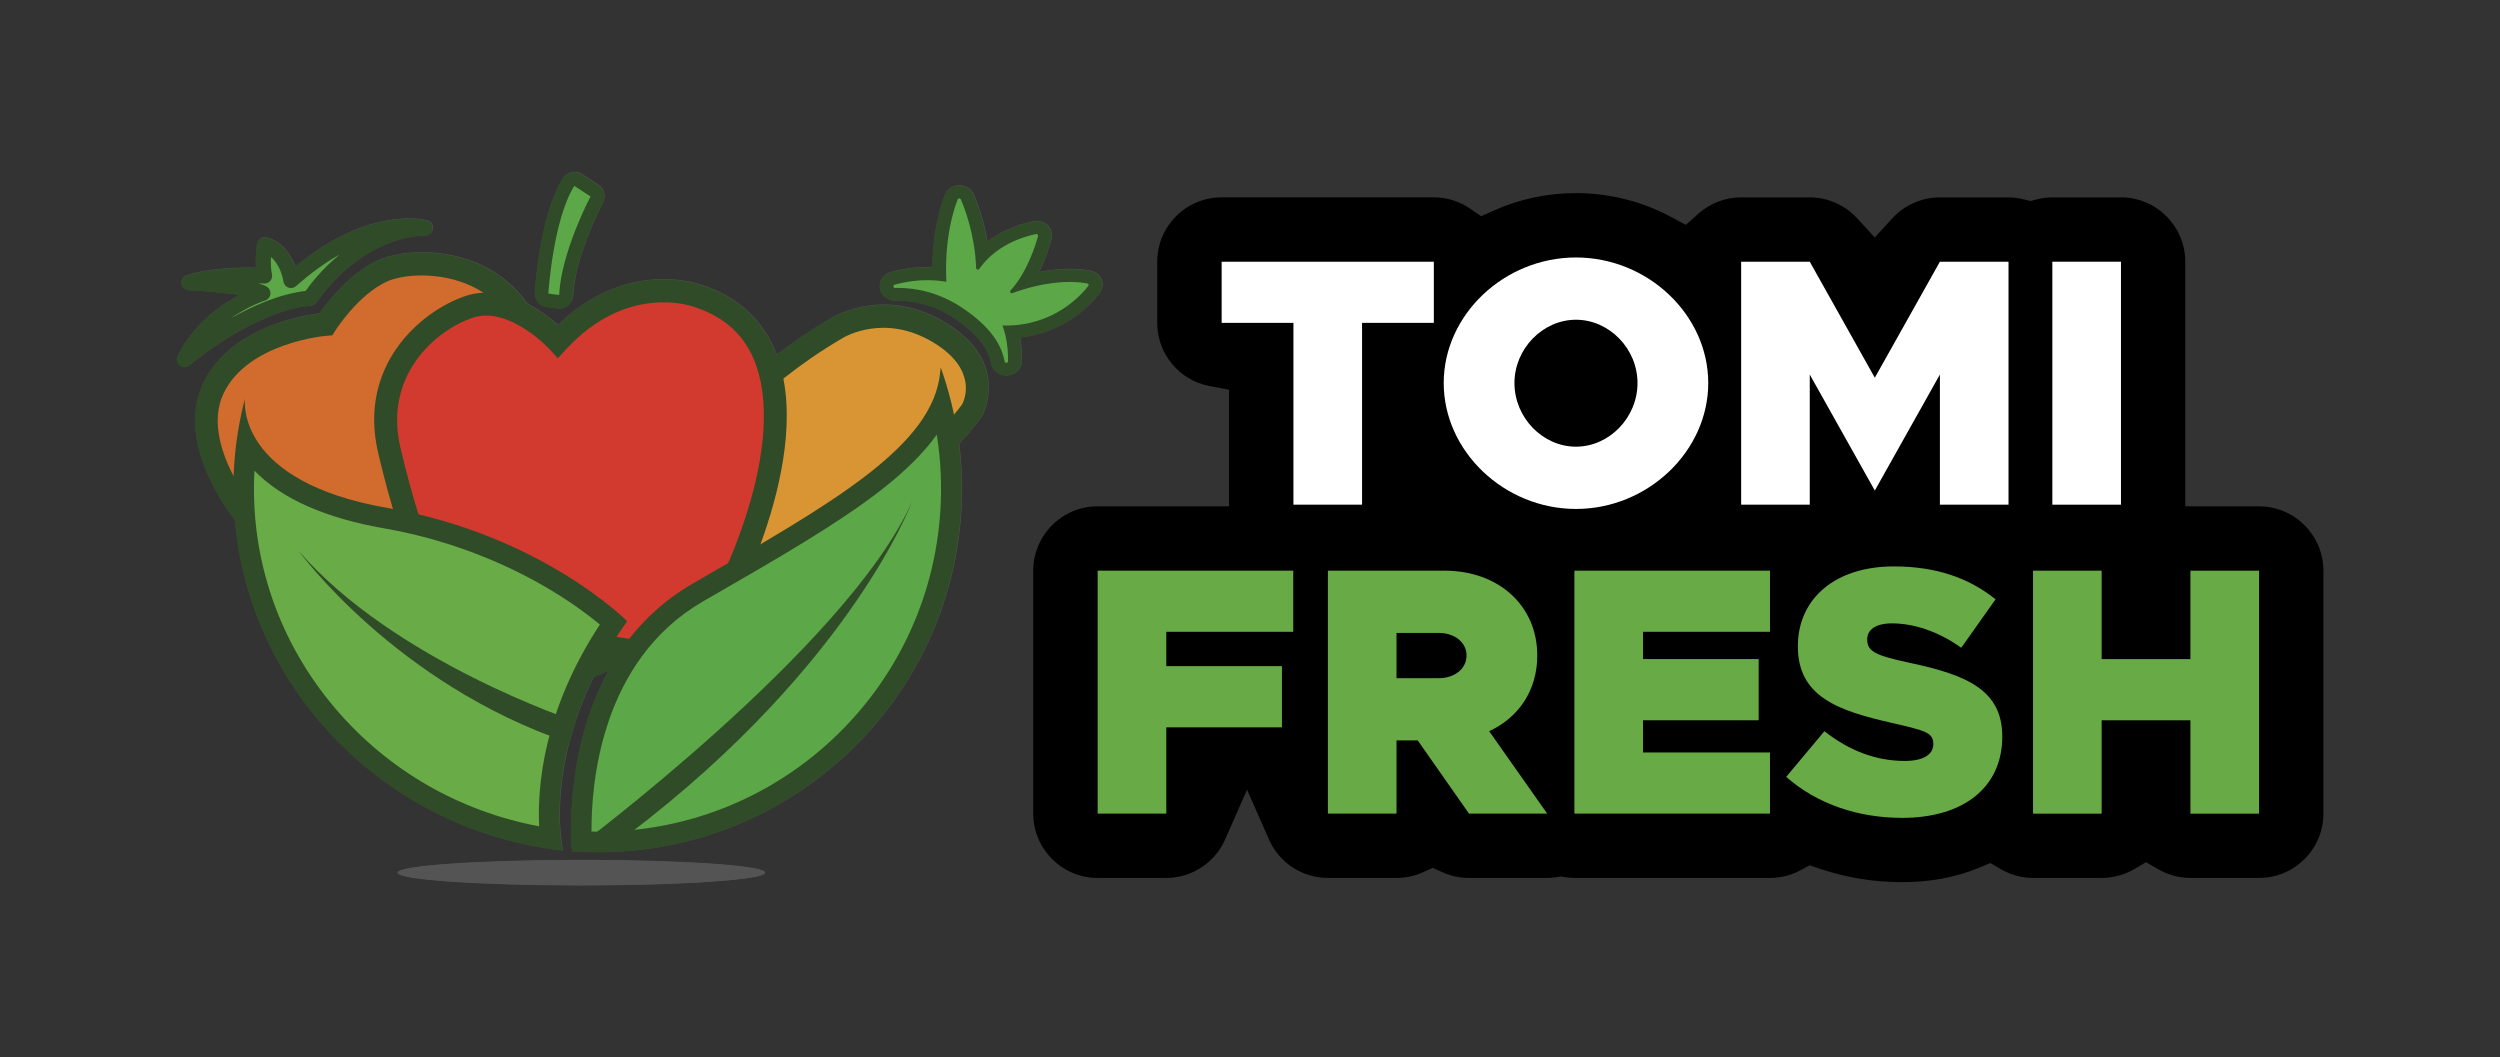 <?xml version="1.0" encoding="utf-8"?>
<!-- Generator: Adobe Illustrator 28.0.0, SVG Export Plug-In . SVG Version: 6.00 Build 0)  -->
<svg version="1.1" id="Vrstva_1" xmlns="http://www.w3.org/2000/svg" xmlns:xlink="http://www.w3.org/1999/xlink" x="0px" y="0px"
	 viewBox="0 0 850.39 359.65" style="enable-background:new 0 0 850.39 359.65;" xml:space="preserve">
<rect x="0" y="0" width="850.39" height="359.65" fill="#333333" stroke="none"/>
<style type="text/css">
	.st0{fill:#FFFFFF;}
	.st1{fill:#68AB46;}
	.st2{fill:#555454;}
	.st3{fill:#D99534;}
	.st4{fill:#304B27;}
	.st5{fill:#5CA747;}
	.st6{fill:#D16C2E;}
	.st7{fill:#D33A2F;}
	.st8{fill:#69AB47;}
</style>
<g>
	<g>
		<path d="M790.31,194.12c0-12.06-9.81-21.88-21.88-21.88h-25.1V89.02c0-12.06-9.81-21.88-21.88-21.88h-23.34
			c-1.75,0-3.58,0.24-5.44,0.72l-2.02,0.52l-2.02-0.52c-1.88-0.48-3.66-0.72-5.44-0.72h-23.34c-6.12,0-12,2.59-16.13,7.09
			l-6.01,6.55l-6.01-6.55c-4.13-4.51-10.01-7.09-16.13-7.09h-23.34c-5.34,0-10.5,1.98-14.53,5.56l-4.26,3.79l-5.02-2.7
			c-9.87-5.3-21.06-8.1-32.37-8.1c-9.77,0-19.21,2.01-28.06,5.99l-4.17,1.87l-3.77-2.59c-3.65-2.5-7.92-3.83-12.35-3.83h-72.18
			c-12.06,0-21.88,9.81-21.88,21.88v20.81c0,10.51,7.48,19.55,17.78,21.5l6.64,1.25v39.66h-44.71c-12.06,0-21.88,9.81-21.88,21.88
			v82.64c0,12.06,9.81,21.88,21.88,21.88h23.34c8.67,0,16.54-5.13,20.04-13.08l7.46-16.94l7.46,16.94
			c3.5,7.95,11.36,13.08,20.02,13.08h23.34c3.14,0,6.16-0.65,8.99-1.92l3.35-1.51l3.35,1.51c2.84,1.28,5.86,1.93,8.98,1.93h26.59
			c1.02,0,2.13-0.1,3.38-0.29l1.26-0.2l1.26,0.19c1.3,0.2,2.37,0.29,3.37,0.29h66.53c3.67,0,7.16-0.88,10.37-2.61l3.14-1.69
			l3.37,1.15c8.92,3.05,18.37,4.59,28.11,4.59c9.56,0,18.38-1.66,26.21-4.94l3.76-1.57l3.51,2.06c3.36,1.97,7.17,3.01,11.03,3.01
			h23.34c3.87,0,7.67-1.02,11-2.96l4.1-2.39l4.1,2.39c3.32,1.93,7.12,2.96,10.99,2.96h23.34c12.06,0,21.88-9.81,21.88-21.88V194.12z
			"/>
	</g>
	<g>
		<path class="st0" d="M439.97,109.83h-24.42V89.02h72.18v20.81h-24.42v61.83h-23.34V109.83z"/>
		<path class="st0" d="M491.09,130.29c0-23.22,20.57-42.71,44.99-42.71c24.42,0,44.99,19.49,44.99,42.71s-20.57,42.83-44.99,42.83
			C511.66,173.11,491.09,153.5,491.09,130.29z M557.01,130.29c0-11.67-9.62-21.53-20.93-21.53c-11.31,0-20.93,9.86-20.93,21.53
			c0,11.79,9.62,21.65,20.93,21.65C547.39,151.94,557.01,142.07,557.01,130.29z"/>
		<path class="st0" d="M592.26,89.02h23.34l22.13,39.46l22.14-39.46h23.34v82.65h-23.34V127.4l-22.14,39.46L615.6,127.4v44.27
			h-23.34V89.02z"/>
		<path class="st0" d="M698.12,89.02h23.34v82.65h-23.34V89.02z"/>
		<path class="st1" d="M396.72,214.93v11.67h39.34v20.81h-39.34v29.35h-23.34v-82.65h66.53v20.81H396.72z"/>
		<path class="st1" d="M499.69,276.76l-17.44-24.9h-7.22v24.9h-23.34v-82.65h39.58c18.53,0,31.64,11.91,31.64,28.87
			c0,11.79-6.26,21.05-16.36,25.74l19.73,28.03H499.69z M475.03,230.69h14.32c5.53,0,9.5-3.25,9.5-7.7s-3.97-7.7-9.5-7.7h-14.32
			V230.69z"/>
		<path class="st1" d="M558.88,214.93v9.26h39.34v20.81h-39.34v10.95h43.19v20.81h-66.53v-82.65h66.53v20.81H558.88z"/>
		<path class="st1" d="M607.59,264.25l12.99-15.52c8.42,6.62,17.56,10.11,27.31,10.11c6.38,0,9.74-2.17,9.74-5.77
			c0-3.97-2.89-4.57-14.32-7.22c-17.92-4.09-31.76-8.78-31.76-25.99c0-16.48,12.99-27.19,32.6-27.19c14.32,0,25.5,3.85,34.65,11.19
			l-11.67,16.48c-7.7-5.53-16.12-8.3-23.58-8.3c-5.65,0-8.42,2.29-8.42,5.41c0,4.21,2.89,5.53,14.68,8.06
			c19.25,4.09,31.28,9.26,31.28,25.02c0,17.44-13.35,27.67-34.04,27.67C632.14,278.21,618.06,273.52,607.59,264.25z"/>
		<path class="st1" d="M768.43,194.12v82.65h-23.34v-31.76h-30.2v31.76h-23.34v-82.65h23.34v30.08h30.2v-30.08H768.43z"/>
	</g>
	<g>
		<g>
			<path class="st2" d="M321.78,109.8c-20.5-12.48-37.66-2.45-39.15-1.53c-6.41,3.73-12.54,7.89-18.37,12.32
				c-4.44-11.56-13.06-19.64-25.5-23.68c-2.04-0.74-25.91-8.7-48.94,13.59c-2.37-2.11-6.02-4.99-10.42-7.28
				c-3.93-5.63-9.16-10.06-15.55-13.06c-12.45-5.84-27.11-5.26-35.14-1.67c-9.69,4.33-17.28,14.18-20.01,18.07
				c-7,0.89-30.69,5.24-39.54,23.81c-7.69,16.14,2.5,35.61,10.82,46.5c5.07,57.92,51.35,105.6,111.57,112.4
				c-0.03-0.12-3.5-14.93,2.11-36.72l0,0c0,0,2.03-6.91,2.16-7.33l0,0c1.58-4.75,3.6-9.75,6.16-14.95c0.55-0.2,1.03-0.38,1.39-0.52
				l0.19-0.08c1.19-0.55,2.36-1.11,3.53-1.66c-15.2,27.67-12.68,59.19-12.47,61.46c1.55,0.22,5.58,0.3,8.33,0.33
				c0.29,0,0.59,0.02,0.89,0.02c0.13,0,0.27,0,0.4,0c0.89,0.01,1.47,0,1.47,0c0.01-0.01,0.02-0.02,0.03-0.02
				c63.56-0.97,116.82-50.54,121.23-115.1c0.55-8.09,0.3-16.05-0.66-23.81c5.37-5.69,7.55-9.04,7.83-9.49l0.1-0.18
				C334.31,141.04,343.9,123.27,321.78,109.8z"/>
		</g>
		<g>
			<path class="st2" d="M374.71,95c-0.67-1.56-2.16-2.69-3.97-3c-2.03-0.36-4.19-0.55-6.42-0.57c-3.8-0.04-7.51,0.42-10.85,1.08
				c2.28-4.56,3.63-8.9,4.25-11.2c0.4-1.49,0.06-3.04-0.93-4.26c-1-1.22-2.5-1.92-4.13-1.94c-0.42,0-0.83,0.04-1.24,0.13
				c-6.85,1.48-11.88,4.13-15.51,6.88c-1.27-7.59-3.51-13.42-4.64-16.02c-0.8-1.86-2.7-3.08-4.84-3.1c0,0,0,0,0,0c0,0,0,0,0,0
				c-2.24-0.02-4.25,1.29-5,3.27c-3.48,9.17-4.17,18.8-4.22,24.57c-0.42-0.02-0.84-0.03-1.27-0.03c-4.23-0.04-8.56,0.53-12.87,1.71
				c-2.53,0.69-4.1,2.97-3.74,5.43c0.36,2.46,2.54,4.26,5.17,4.29c0.06,0,0.14,0,0.2,0c0.36-0.01,0.74-0.01,1.13-0.01
				c4.69,0.05,11.82,1.16,19.17,6.17c9.58,6.54,11.54,11.8,12.19,15.2c0.44,2.35,2.61,4.07,5.14,4.1c2.94,0.03,5.27-2.11,5.31-4.87
				c0.04-2.81-0.17-5.5-0.64-8.06c15.71-1.75,24.53-11.74,27.04-15.02C375.14,98.34,375.38,96.56,374.71,95z"/>
		</g>
		<g>
			<path class="st2" d="M107.75,102.72c0.14-0.22,14.09-21.81,37.05-22.66c1.28-0.05,2.34-1.02,2.49-2.3
				c0.15-1.27-0.66-2.47-1.89-2.81c-0.82-0.23-19.72-5.09-44.86,15.68c-1.33-3.53-4.09-8.2-9.69-9.88
				c-0.71-0.21-1.49-0.11-2.12,0.28c-0.63,0.39-1.07,1.04-1.19,1.78c-0.03,0.21-0.68,4.17-0.43,8.24
				c-5.28-0.11-16.05,0.04-23.57,2.56c-1.18,0.4-1.92,1.58-1.75,2.81c0.17,1.24,1.19,2.18,2.44,2.25
				c5.91,0.32,12.52,0.92,17.32,1.62c-6.45,3.4-15.67,9.86-21.06,20.75c-0.55,1.1-0.24,2.44,0.73,3.2c0.47,0.37,1.04,0.55,1.6,0.55
				c0.6,0,1.2-0.21,1.68-0.62c0.22-0.19,22.25-18.66,41.29-20.25C106.58,103.85,107.31,103.4,107.75,102.72z"/>
		</g>
		<g>
			<path class="st2" d="M186.02,104.4l3.68,0.49c0.2,0.03,0.41,0.04,0.61,0.04c1.09,0,2.15-0.38,3-1.09c1-0.84,1.61-2.06,1.67-3.37
				c0.63-13.43,10.03-31.37,10.13-31.55c1.13-2.13,0.45-4.78-1.57-6.1l-5.52-3.61c-0.77-0.5-1.66-0.76-2.56-0.76
				c-0.33,0-0.67,0.04-1,0.11c-1.23,0.27-2.3,1.02-2.96,2.09c-7.82,12.5-9.47,37.76-9.53,38.83
				C181.81,101.93,183.58,104.08,186.02,104.4z"/>
		</g>
		<g>
			<ellipse class="st2" cx="197.81" cy="296.79" rx="62.49" ry="4.31"/>
		</g>
	</g>
	<g>
		<g>
			<g>
				<g>
					<path class="st3" d="M191.98,213.45c0,0,35.37-68.47,92.54-101.73c0,0,15.95-10.15,35.11,1.52s11.06,26.18,11.06,26.18
						s-23.86,37.86-128.92,86.82C201.78,226.24,178.65,235.56,191.98,213.45z"/>
				</g>
				<g>
					<path class="st4" d="M193.07,232.09c-2.8,0-5.52-0.7-7.34-2.84c-4.08-4.79-0.36-12.38,2.85-17.71
						c2.17-4.18,37.1-70.07,93.93-103.17c1.5-0.92,18.66-10.95,39.15,1.53c22.12,13.47,12.53,31.24,12.43,31.42l-0.1,0.18
						c-1,1.59-25.67,39.39-130.57,88.28l-0.19,0.08C201.47,230.57,197.19,232.09,193.07,232.09z M191.74,224.18
						c1.29,0.44,5.29-0.26,8.49-1.52c99.67-46.47,125.65-83.08,127.11-85.23c0.77-1.52,5.22-11.75-9.73-20.86
						c-16.74-10.19-30.43-1.91-31.01-1.55l-0.12,0.07c-55.49,32.29-90.69,99.48-91.04,100.15l-0.12,0.22
						C191.87,221.19,191.7,223.55,191.74,224.18z"/>
				</g>
			</g>
			<g>
				<g>
					<g>
						<path class="st5" d="M342.26,125.6c-1.43-0.01-2.61-0.95-2.86-2.29c-0.71-3.77-2.85-9.59-13.12-16.59
							c-7.85-5.36-15.5-6.54-20.52-6.59c-0.42,0-0.83,0-1.21,0.01c-0.03,0-0.09,0-0.12,0c-1.46-0.01-2.67-1.02-2.87-2.39
							c-0.2-1.37,0.67-2.64,2.08-3.02c4.09-1.12,8.19-1.66,12.19-1.62c1.21,0.01,2.41,0.08,3.6,0.2c-0.04-1.52,0-3.63,0.17-6.57
							c0.3-5.01,1.22-12.49,3.93-19.62c0.42-1.1,1.53-1.83,2.78-1.82c1.19,0.01,2.24,0.69,2.69,1.72
							c1.29,2.98,4.09,10.33,5.06,19.72c3.36-3.42,8.95-7.36,17.78-9.27c0.23-0.05,0.46-0.07,0.69-0.07c0.9,0.01,1.74,0.4,2.29,1.08
							c0.56,0.68,0.75,1.54,0.52,2.37c-0.63,2.31-2.69,9.13-6.56,15.1c4.24-1.19,9.73-2.3,15.4-2.24c2.09,0.02,4.12,0.2,6.02,0.53
							c1.03,0.18,1.86,0.8,2.23,1.66c0.37,0.86,0.23,1.86-0.38,2.66c-2.48,3.26-11.6,13.54-27.95,14.32c0.8,3.09,1.17,6.44,1.12,10
							C345.19,124.43,343.9,125.62,342.26,125.6z"/>
					</g>
				</g>
				<g>
					<g>
						<path class="st4" d="M326.29,67.49c0.22,0,0.45,0.12,0.55,0.35c1.39,3.22,4.81,12.18,5.19,23.32c0.01,0.34,0.3,0.55,0.6,0.56
							c0.18,0,0.36-0.07,0.48-0.25c2.1-3.07,7.67-9.35,19.27-11.86c0.05-0.01,0.09-0.01,0.14-0.01c0.37,0,0.67,0.35,0.57,0.71
							c-0.79,2.92-3.69,12.36-9.35,18.49c-0.36,0.39-0.05,0.95,0.42,0.95c0.07,0,0.15-0.01,0.23-0.04c4-1.49,11.72-3.88,19.79-3.8
							c1.87,0.02,3.75,0.17,5.61,0.5c0.5,0.09,0.67,0.49,0.37,0.88c-2.21,2.9-11.53,13.62-28.43,13.45c-0.22,0-0.44-0.01-0.67-0.01
							l-0.08-0.06c1.56,4.25,1.96,8.62,1.91,12.19c-0.01,0.36-0.3,0.55-0.59,0.55c-0.26,0-0.52-0.16-0.58-0.47
							c-1.03-5.45-4.41-11.42-14.05-17.99c-8.33-5.68-16.45-6.96-21.87-7.01c-0.45,0-0.89,0-1.3,0.01c-0.01,0-0.02,0-0.03,0
							c-0.67-0.01-0.82-0.93-0.17-1.11c4.22-1.15,8.08-1.57,11.51-1.53c2.23,0.02,4.28,0.23,6.13,0.56l0,0c0,0-1.26-14.68,3.8-28.01
							C325.83,67.61,326.06,67.49,326.29,67.49 M326.33,63.1C326.33,63.1,326.33,63.1,326.33,63.1
							C326.33,63.1,326.33,63.1,326.33,63.1c-2.24-0.02-4.25,1.29-5,3.27c-3.48,9.17-4.17,18.8-4.22,24.57
							c-0.42-0.02-0.84-0.03-1.27-0.03c-4.23-0.04-8.56,0.53-12.87,1.71c-2.53,0.69-4.1,2.97-3.74,5.43
							c0.36,2.46,2.54,4.26,5.17,4.29c0.06,0,0.14,0,0.2,0c0.36-0.01,0.74-0.01,1.13-0.01c4.69,0.05,11.82,1.16,19.17,6.17
							c9.58,6.54,11.54,11.8,12.19,15.2c0.44,2.35,2.61,4.07,5.14,4.1c2.94,0.03,5.27-2.11,5.31-4.87c0.04-2.81-0.17-5.5-0.64-8.06
							c15.71-1.75,24.53-11.74,27.04-15.02c1.08-1.41,1.32-3.19,0.65-4.75c-0.67-1.56-2.16-2.69-3.97-3
							c-2.03-0.36-4.19-0.55-6.42-0.57c-3.8-0.04-7.51,0.42-10.85,1.08c2.28-4.56,3.63-8.9,4.25-11.2c0.4-1.49,0.06-3.04-0.93-4.26
							c-1-1.22-2.5-1.92-4.13-1.94c-0.42,0-0.83,0.04-1.24,0.13c-6.85,1.48-11.88,4.13-15.51,6.88c-1.27-7.59-3.51-13.42-4.64-16.02
							C330.37,64.34,328.47,63.12,326.33,63.1L326.33,63.1L326.33,63.1z"/>
					</g>
				</g>
			</g>
		</g>
		<g>
			<g>
				<g>
					<path class="st6" d="M165.95,173.27c0,0,24.28-25.31,15.81-55.49s-40.58-30.55-51.59-25.63s-19.38,18.2-19.38,18.2
						s-28.89,2.17-38.25,21.81s11.86,45.57,16.7,49.38C94.08,185.34,123.85,206.16,165.95,173.27z"/>
				</g>
				<g>
					<path class="st4" d="M119.94,195.47c-17.83,0-29.72-8.21-33.11-10.88c-6.45-5.08-28.08-32.57-17.81-54.12
						c8.85-18.57,32.55-22.92,39.54-23.81c2.73-3.89,10.32-13.75,20.01-18.07c8.04-3.59,22.69-4.17,35.14,1.67
						c10.83,5.08,18.36,14.23,21.79,26.47c8.97,31.96-15.7,58.15-16.75,59.25l-0.41,0.37C149.64,190.96,133.16,195.47,119.94,195.47
						z M143.47,93.7c-4.9,0-9.13,0.85-11.72,2c-9.82,4.39-17.59,16.59-17.67,16.71l-1.05,1.66l-1.96,0.15
						c-0.26,0.02-26.76,2.27-35.02,19.6c-8.16,17.13,11.04,41.06,15.59,44.64c5.09,4.01,32.42,22.41,71.65-8.07
						c2.08-2.29,22.09-25.23,14.7-51.56c-2.84-10.13-8.76-17.37-17.6-21.51C154.78,94.68,148.74,93.7,143.47,93.7z"/>
				</g>
			</g>
			<g>
				<g>
					<path class="st5" d="M105.44,101.43c0,0,14.48-22.96,39.15-23.87c0,0-19.65-5.4-45.61,17.83c0,0-1.24-9.73-9-12.05
						c0,0-1.01,6.04-0.02,10.51c0,0-16-0.93-25.72,2.32c0,0,21.47,1.14,25.16,3.56c0,0-18.39,5.73-26.71,22.55
						C62.69,122.29,85.32,103.11,105.44,101.43z"/>
				</g>
				<g>
					<path class="st4" d="M62.69,124.88c-0.57,0-1.13-0.18-1.6-0.55c-0.97-0.76-1.27-2.1-0.73-3.2
						c5.39-10.89,14.61-17.35,21.06-20.75c-4.8-0.7-11.41-1.3-17.32-1.62c-1.25-0.07-2.27-1.01-2.44-2.25s0.57-2.42,1.75-2.81
						c7.52-2.51,18.3-2.66,23.57-2.56c-0.25-4.07,0.4-8.03,0.43-8.24c0.12-0.74,0.56-1.38,1.19-1.78c0.63-0.39,1.41-0.5,2.12-0.28
						c5.6,1.68,8.37,6.34,9.69,9.88c25.15-20.77,44.04-15.9,44.86-15.68c1.24,0.34,2.04,1.53,1.89,2.81
						c-0.15,1.27-1.2,2.25-2.49,2.3c-22.96,0.85-36.91,22.44-37.05,22.66c-0.44,0.69-1.17,1.13-1.98,1.2
						c-19.04,1.59-41.07,20.06-41.29,20.25C63.88,124.68,63.29,124.88,62.69,124.88z M87.82,96.38c1.3,0.36,2.34,0.75,3,1.19
						c0.84,0.55,1.29,1.54,1.15,2.53c-0.14,1-0.84,1.82-1.8,2.12c-0.1,0.03-5.53,1.79-11.65,6.05c7.53-4.27,16.61-8.28,25.45-9.31
						c1.55-2.21,5.48-7.39,11.56-12.38c-4.53,2.55-9.52,6.02-14.81,10.74c-0.72,0.64-1.74,0.84-2.64,0.5
						c-0.91-0.34-1.55-1.15-1.67-2.11c-0.01-0.06-0.76-5.32-4.23-8.28c-0.1,1.82-0.08,4.01,0.33,5.85c0.18,0.8-0.03,1.63-0.56,2.25
						c-0.53,0.62-1.31,0.95-2.13,0.91C89.77,96.45,89.04,96.41,87.82,96.38z"/>
				</g>
			</g>
		</g>
		<g>
			<g>
				<g>
					<path class="st7" d="M189.77,116.1c0,0-15.4-16.8-30.32-11.66c-14.93,5.13-33.12,22.39-27.06,48.52
						c6.07,26.13,17.73,62.52,31.26,66.72s30.41-2.33,30.41-2.33s31.64,7.95,40.51,3.74c8.86-4.21,59.25-102.18,2.8-120.38
						C237.36,100.7,212.63,91.37,189.77,116.1z"/>
				</g>
				<g>
					<path class="st4" d="M226.25,226.18c-11.27,0-26.48-3.43-31.99-4.78c-4.3,1.47-19.12,5.91-31.77,1.99
						c-7.33-2.27-14.16-11.22-20.87-27.36c-6.36-15.27-10.89-32.99-13.03-42.2c-6.77-29.16,13.99-47.73,29.59-53.09
						c13.1-4.5,25.89,4.85,31.51,9.86c23.03-22.29,46.9-14.32,48.94-13.59c17.54,5.68,27.51,19.37,28.84,39.57
						c1.38,20.93-6.72,44.03-11.68,55.93c-5.87,14.11-14.48,29.67-19.57,32.08C233.83,225.74,230.3,226.18,226.25,226.18z
						 M193.8,213.26l1.2,0.3c12.51,3.14,32.44,6.45,37.8,4.04c5.36-3.72,31.1-51.04,26.48-84.55c-2.06-14.92-9.62-24.28-23.12-28.63
						l-0.18-0.06c-0.9-0.33-22.66-7.98-43.35,14.39l-2.88,3.11l-2.86-3.12c-0.14-0.15-13.88-14.84-26.19-10.62
						c-12.93,4.44-30.13,19.82-24.53,43.95c8.23,35.45,19.73,61.11,28.62,63.87c12.04,3.73,27.69-2.19,27.85-2.25L193.8,213.26z"/>
				</g>
			</g>
			<g>
				<g>
					<g>
						<path class="st5" d="M190.2,102.69c-0.1,0-0.2-0.01-0.31-0.02l-3.68-0.49c-1.22-0.16-2.1-1.24-2.03-2.46
							c0.06-1.04,1.68-25.73,9.18-37.73c0.33-0.53,0.87-0.91,1.48-1.04c0.17-0.04,0.33-0.05,0.5-0.05c0.45,0,0.9,0.13,1.28,0.38
							l5.52,3.61c1.01,0.66,1.35,1.98,0.79,3.05c-0.1,0.18-9.74,18.56-10.4,32.53c-0.03,0.65-0.33,1.26-0.84,1.68
							C191.28,102.5,190.75,102.69,190.2,102.69z"/>
					</g>
				</g>
				<g>
					<g>
						<path class="st4" d="M195.35,63.22l5.52,3.61c0,0-9.98,18.84-10.67,33.52l-3.68-0.49C186.52,99.86,188.08,74.86,195.35,63.22
							 M195.35,58.55c-0.33,0-0.67,0.04-1,0.11c-1.23,0.27-2.3,1.02-2.96,2.09c-7.82,12.5-9.47,37.76-9.53,38.83
							c-0.15,2.45,1.62,4.61,4.06,4.93l3.68,0.49c0.2,0.03,0.41,0.04,0.61,0.04c1.09,0,2.15-0.38,3-1.09c1-0.84,1.61-2.06,1.67-3.37
							c0.63-13.43,10.03-31.37,10.13-31.55c1.13-2.13,0.45-4.78-1.57-6.1l-5.52-3.61C197.15,58.81,196.26,58.55,195.35,58.55
							L195.35,58.55z"/>
					</g>
				</g>
			</g>
		</g>
		<g>
			<g>
				<g>
					<g>
						<g>
							<g>
								<path class="st5" d="M203.69,286.41c-1.95,0-3.93-0.05-5.9-0.14c-0.51-12.77,0.22-62.04,39.72-84.8l2.28-1.31
									c40.17-23.14,70.85-40.81,80.48-62.02c2.87,11.86,3.9,24.06,3.06,36.43c-2.09,30.55-15.58,58.85-37.98,79.69
									C263.05,274.99,234.05,286.41,203.69,286.41C203.69,286.41,203.69,286.41,203.69,286.41z"/>
							</g>
						</g>
					</g>
					<g>
						<g>
							<g>
								<path class="st4" d="M318.65,147.84c1.39,8.69,1.79,17.54,1.18,26.47c-2.03,29.65-15.12,57.12-36.87,77.36
									c-21.65,20.14-49.8,31.23-79.27,31.23c-0.82,0-1.65-0.01-2.48-0.03c-0.13-15.82,2.97-58.16,38.04-78.37l2.28-1.31
									c23.39-13.48,43.6-25.12,58.35-36.64C308.04,160.18,314.24,154.01,318.65,147.84 M320,124.99l-0.17,1.42
									c-2.2,25.23-36.35,44.52-84.07,72.02c-46.47,26.78-41.57,87.96-41.28,91.15c0.22,0.02,0.44,0.04,0.66,0.05
									c2.87,0.2,5.72,0.29,8.55,0.29c64.4,0,118.68-49.92,123.13-115.12C328.02,157.34,325.52,140.49,320,124.99L320,124.99z"/>
							</g>
						</g>
					</g>
				</g>
				<g>
					<g>
						<g>
							<path class="st4" d="M194.48,289.57c0,0,93.47-69.36,115.67-118.7c0,0-22.16,59.49-104.58,119.05
								C205.56,289.92,196.93,289.93,194.48,289.57z"/>
						</g>
					</g>
				</g>
			</g>
			<g>
				<g>
					<g>
						<g>
							<g>
								<path class="st8" d="M187.23,285.28c-29.61-4.44-56.36-19.19-75.72-41.87c-20.4-23.89-30.47-54.13-28.34-85.15
									c0.17-2.48,0.42-4.96,0.74-7.42c5.51,9.35,18.23,20.34,47.32,25.41c42.77,7.46,69.94,28.93,77.48,35.56
									C185.78,245.14,186,274.08,187.23,285.28z"/>
							</g>
						</g>
					</g>
					<g>
						<g>
							<g>
								<path class="st4" d="M86.56,160.11c9.23,9.52,24.01,16.1,44.06,19.6c25.76,4.49,45.5,14.17,57.53,21.49
									c7.16,4.36,12.52,8.44,15.91,11.24c-19.25,29.3-21.31,55.13-20.66,68.64c-27.04-5.05-51.37-19.03-69.22-39.94
									C94.72,218.36,84.95,189.64,86.56,160.11 M83.33,135.57c-1.89,7.23-3.14,14.74-3.67,22.46
									c-4.52,66.18,45.08,123.81,111.75,131.34c-0.05-0.19-8.42-35.83,21.93-78.06c0,0-29.1-29.38-81.52-38.52
									C80.47,163.84,83.19,136.67,83.33,135.57L83.33,135.57z"/>
							</g>
						</g>
					</g>
				</g>
				<g>
					<g>
						<g>
							<path class="st4" d="M195.68,245.33c0,0-61.63-20.44-94.02-57.86c0,0,32.77,45.15,91.86,65.19
								C193.52,252.65,195.55,245.74,195.68,245.33z"/>
						</g>
					</g>
				</g>
			</g>
		</g>
		<g>
			<g>
				<g>
					<ellipse class="st2" cx="197.7" cy="296.89" rx="62.49" ry="4.31"/>
				</g>
			</g>
		</g>
	</g>
</g>
</svg>
